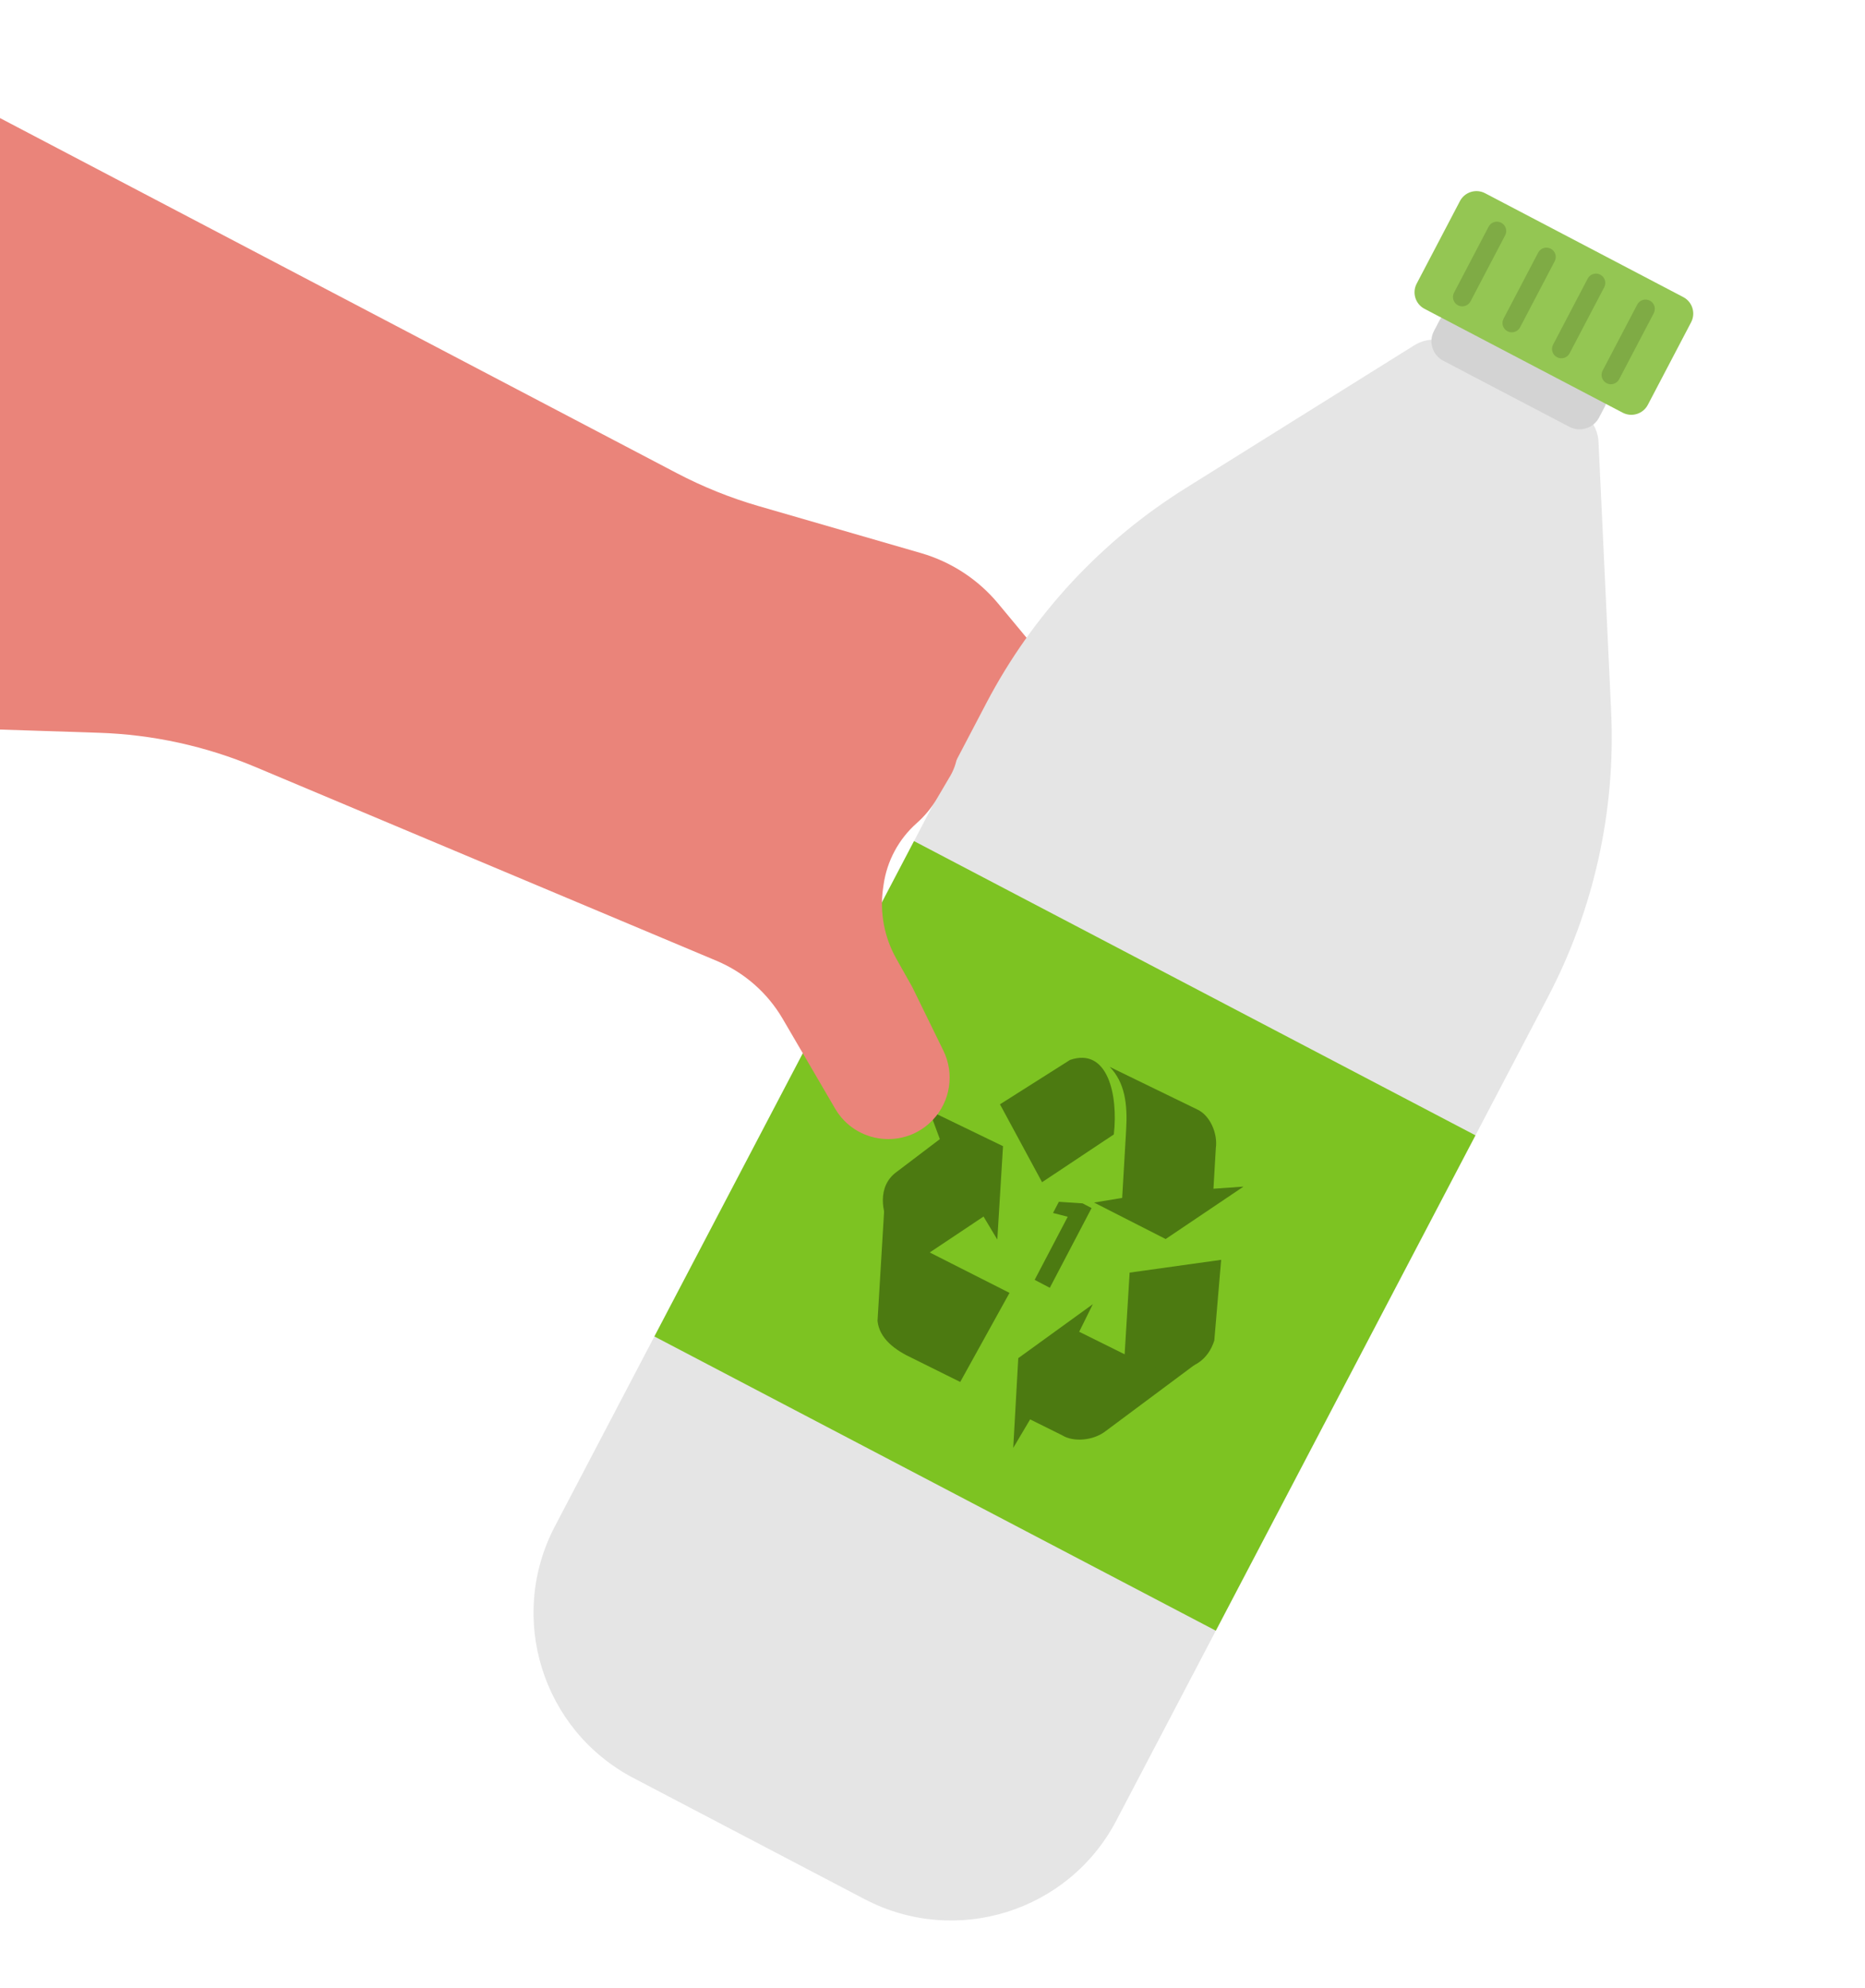 <svg width="423" height="451" viewBox="0 0 423 451" fill="none" xmlns="http://www.w3.org/2000/svg">
<path d="M247.847 162.739L226.425 136.936C221.862 131.44 215.754 127.439 208.893 125.453L172.128 114.81C165.674 112.941 159.425 110.427 153.476 107.306L-0.605 26.463C-12.517 20.213 -27.221 23.878 -34.807 34.986C-42.962 46.928 -40.04 63.202 -28.241 71.561L108.179 168.202C128.272 182.435 152.91 188.755 177.373 185.951L189.827 184.524C196.32 183.779 202.723 182.401 208.947 180.407L212.871 179.15L220.639 177.548C224.147 176.824 227.787 177.859 230.389 180.32C233.363 183.134 237.657 184.056 241.524 182.711L242.365 182.419C250.56 179.569 253.388 169.414 247.847 162.739Z" fill="#EA847A"/>
<path fill-rule="evenodd" clip-rule="evenodd" d="M259.211 298.655L279.971 295.754L278.414 314.066C275.512 323.052 264.939 321.632 258.053 317.594L259.211 298.655Z" fill="#629224"/>
<path fill-rule="evenodd" clip-rule="evenodd" d="M250.864 305.813L233.953 318.057L232.812 338.412L236.644 331.945L243.906 335.547C246.41 337.125 250.952 336.828 253.836 334.557L274.065 319.486C269.047 321.47 264.591 320.413 260.041 318.156L247.774 312.071L250.864 305.813Z" fill="#629224"/>
<path fill-rule="evenodd" clip-rule="evenodd" d="M239.351 278.148L229.802 260.481L245.688 250.415C254.217 247.485 256.652 258.307 255.626 267.314L239.351 278.148Z" fill="#629224"/>
<path fill-rule="evenodd" clip-rule="evenodd" d="M251.142 282.763L267.383 291.038L285.035 279.146L278.223 279.626L278.761 270.426C279.232 267.04 277.407 262.91 274.48 261.616L254.692 251.99C258.113 255.496 258.762 260.405 258.426 266.171L257.519 281.712L251.142 282.763Z" fill="#629224"/>
<path fill-rule="evenodd" clip-rule="evenodd" d="M213.757 261.876L216.17 268.377L206.413 275.777C201.741 279.104 203.167 285.309 204.765 288.016C206.339 290.681 209.954 292.698 213.453 294.365L226.077 285.939L229.199 291.16L230.495 269.975L213.757 261.876L213.757 261.876Z" fill="#629224"/>
<path fill-rule="evenodd" clip-rule="evenodd" d="M203.616 283.204L202.032 309.612C202.447 313.596 205.933 316.22 210.006 318.104L220.788 323.457L231.967 303.252L211.613 292.942C208.32 291.583 204.583 288.767 203.616 283.204Z" fill="#629224"/>
<path d="M237.671 300.296L245.17 285.986L241.834 285.127L243.161 282.595L248.541 282.946L250.582 284.015L241.106 302.096L237.671 300.296Z" fill="#629224"/>
<path d="M340.636 61.411C341.178 60.377 342.456 59.977 343.49 60.52C344.525 61.062 344.924 62.339 344.382 63.374L336.53 78.355C335.988 79.389 334.71 79.788 333.676 79.246C332.642 78.704 332.243 77.426 332.785 76.392L340.636 61.411Z" fill="#629224"/>
<path d="M351.872 67.299C352.414 66.265 353.692 65.866 354.726 66.408C355.76 66.95 356.159 68.228 355.617 69.262L347.766 84.243C347.224 85.278 345.946 85.677 344.912 85.135C343.877 84.593 343.478 83.315 344.021 82.281L351.872 67.299Z" fill="#629224"/>
<path d="M363.108 73.189C363.65 72.155 364.928 71.756 365.962 72.298C366.997 72.84 367.396 74.118 366.854 75.152L359.002 90.133C358.46 91.167 357.182 91.566 356.148 91.024C355.114 90.482 354.715 89.204 355.257 88.17L363.108 73.189Z" fill="#629224"/>
<path d="M223.727 159.448C234.184 139.497 249.764 122.689 268.867 110.753L320.765 78.326C323.312 76.735 326.512 76.614 329.172 78.008L358.036 93.135C360.696 94.529 362.417 97.229 362.558 100.229L365.424 161.358C366.479 183.859 361.524 206.235 351.067 226.186L253.188 412.946C242.347 433.631 216.79 441.611 196.106 430.77L143.672 403.29C122.987 392.449 115.007 366.893 125.848 346.208L223.727 159.448Z" fill="#E5E5E5"/>
<path d="M207.308 190.777L334.648 257.515L275.761 369.874L148.421 303.136L207.308 190.777Z" fill="#7DC322"/>
<path fill-rule="evenodd" clip-rule="evenodd" d="M256.211 288.655L276.971 285.754L275.414 304.066C272.512 313.052 261.939 311.632 255.053 307.594L256.211 288.655Z" fill="#4C7A11"/>
<path fill-rule="evenodd" clip-rule="evenodd" d="M247.864 295.813L230.953 308.057L229.812 328.412L233.644 321.945L240.906 325.547C243.41 327.125 247.952 326.828 250.836 324.557L271.065 309.486C266.047 311.47 261.591 310.413 257.041 308.156L244.774 302.071L247.864 295.813Z" fill="#4C7A11"/>
<path fill-rule="evenodd" clip-rule="evenodd" d="M236.351 268.148L226.802 250.481L242.688 240.415C251.217 237.485 253.652 248.307 252.626 257.314L236.351 268.148Z" fill="#4C7A11"/>
<path fill-rule="evenodd" clip-rule="evenodd" d="M248.142 272.763L264.383 281.038L282.035 269.146L275.223 269.626L275.761 260.426C276.232 257.04 274.407 252.91 271.48 251.616L251.692 241.99C255.113 245.496 255.762 250.405 255.426 256.171L254.519 271.712L248.142 272.763Z" fill="#4C7A11"/>
<path fill-rule="evenodd" clip-rule="evenodd" d="M210.757 251.876L213.17 258.377L203.413 265.777C198.741 269.104 200.167 275.309 201.765 278.016C203.339 280.681 206.954 282.698 210.453 284.365L223.077 275.939L226.199 281.16L227.495 259.975L210.757 251.876L210.757 251.876Z" fill="#4C7A11"/>
<path fill-rule="evenodd" clip-rule="evenodd" d="M200.616 273.204L199.032 299.612C199.447 303.596 202.933 306.22 207.006 308.104L217.788 313.457L228.967 293.252L208.613 282.942C205.32 281.583 201.583 278.767 200.616 273.204Z" fill="#4C7A11"/>
<path d="M234.671 290.296L242.17 275.986L238.834 275.127L240.161 272.595L245.541 272.946L247.582 274.015L238.106 292.096L234.671 290.296Z" fill="#4C7A11"/>
<path d="M326.482 72.694C327.764 70.248 330.786 69.305 333.232 70.587L361.828 85.573C364.273 86.855 365.217 89.877 363.935 92.323L362.689 94.702C361.407 97.148 358.385 98.091 355.939 96.809L327.343 81.823C324.897 80.541 323.954 77.519 325.236 75.073L326.482 72.694Z" fill="#D3D3D3"/>
<path d="M331.127 45.614C332.212 43.545 334.767 42.747 336.836 43.831L381.779 67.386C383.848 68.47 384.646 71.025 383.562 73.094L373.747 91.82C372.663 93.889 370.107 94.687 368.039 93.603L323.095 70.048C321.027 68.964 320.229 66.408 321.313 64.34L331.127 45.614Z" fill="#94C653"/>
<path d="M337.636 51.412C338.178 50.377 339.456 49.978 340.49 50.52C341.525 51.062 341.924 52.34 341.382 53.375L333.53 68.356C332.988 69.39 331.71 69.789 330.676 69.247C329.642 68.705 329.243 67.427 329.785 66.393L337.636 51.412Z" fill="#7FAB45"/>
<path d="M348.872 57.3C349.414 56.266 350.692 55.867 351.726 56.409C352.76 56.951 353.159 58.229 352.617 59.263L344.766 74.245C344.224 75.279 342.946 75.678 341.912 75.136C340.877 74.594 340.478 73.316 341.021 72.282L348.872 57.3Z" fill="#7FAB45"/>
<path d="M360.108 63.19C360.65 62.156 361.928 61.757 362.962 62.299C363.997 62.841 364.396 64.119 363.854 65.153L356.002 80.134C355.46 81.168 354.182 81.567 353.148 81.025C352.114 80.483 351.715 79.205 352.257 78.171L360.108 63.19Z" fill="#7FAB45"/>
<path d="M371.344 69.078C371.886 68.043 373.164 67.644 374.198 68.186C375.233 68.729 375.632 70.006 375.09 71.041L367.238 86.022C366.696 87.056 365.418 87.455 364.384 86.913C363.35 86.371 362.951 85.093 363.493 84.059L371.344 69.078Z" fill="#7FAB45"/>
<path d="M162.514 217.927L57.924 173.967C46.672 169.238 34.649 166.609 22.45 166.209L-29.021 164.523C-48.169 163.896 -65.86 154.14 -76.609 138.281C-101.341 101.787 -79.472 51.985 -35.867 45.5L-14.452 42.315C11.776 38.414 38.07 48.949 54.35 69.879L64.419 82.825C74.962 96.38 88.817 106.991 104.652 113.637L209.305 157.564C216.726 160.679 219.553 169.726 215.226 176.512L212.504 181.14C211.28 183.221 209.735 185.097 207.927 186.698C203.839 190.317 201.172 195.273 200.404 200.679L200.288 201.501C199.508 206.996 200.56 212.595 203.283 217.432L206.909 223.875L213.969 238.31C216.514 243.514 215.574 249.75 211.608 253.973C205.23 260.764 194.113 259.504 189.416 251.459L177.528 231.098C174.083 225.197 168.813 220.574 162.514 217.927Z" fill="#EA847A"/>
</svg>
